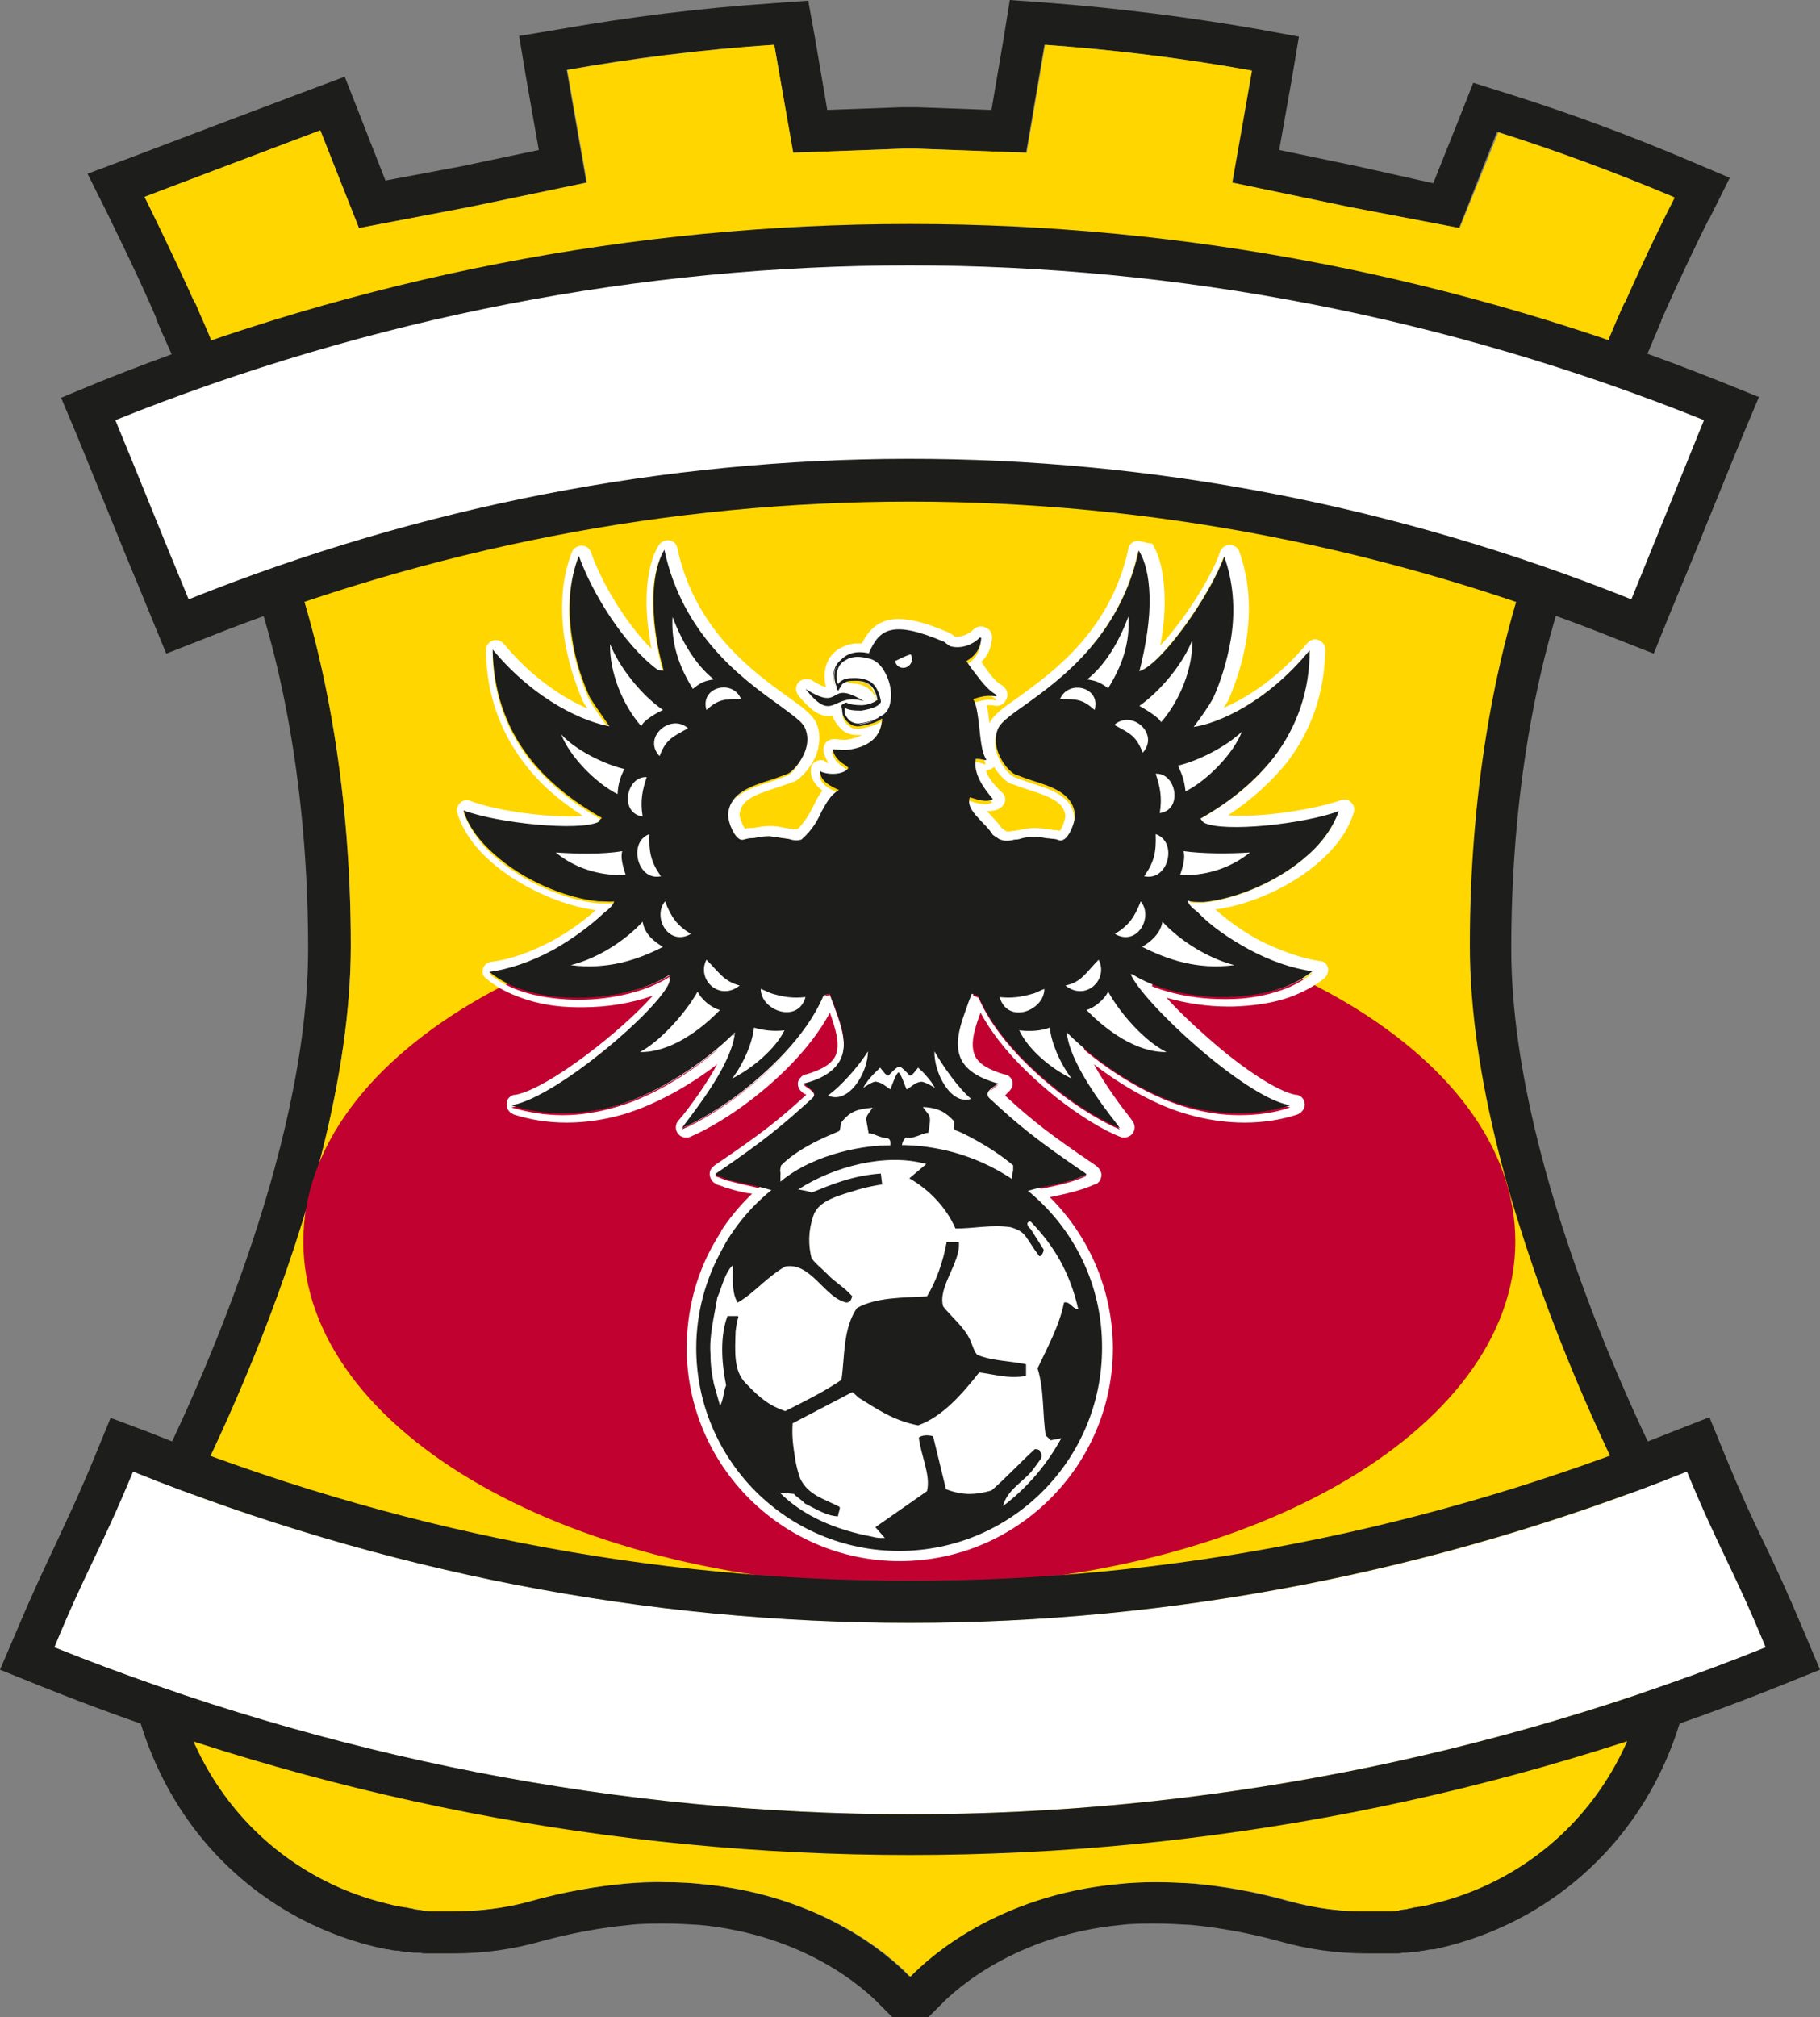 <?xml version="1.0" encoding="UTF-8" standalone="no"?>
<svg
   xml:space="preserve"
   id="Laag_1"
   x="0"
   y="0"
   version="1.1"
   viewBox="1 1.4 268.2 297.2"
   sodipodi:docname="go-ahead-eagles.svg"
   inkscape:version="1.4.2 (f4327f4, 2025-05-13)"
   xmlns:inkscape="http://www.inkscape.org/namespaces/inkscape"
   xmlns:sodipodi="http://sodipodi.sourceforge.net/DTD/sodipodi-0.dtd"
   xmlns="http://www.w3.org/2000/svg"
   xmlns:svg="http://www.w3.org/2000/svg"><rect x="1" y="1.4" width="268.2" height="297.2" fill="#808080" stroke="none"/><defs
     id="defs36" /><sodipodi:namedview
     id="namedview36"
     pagecolor="#ffffff"
     bordercolor="#000000"
     borderopacity="0.25"
     inkscape:showpageshadow="2"
     inkscape:pageopacity="0.0"
     inkscape:pagecheckerboard="0"
     inkscape:deskcolor="#d1d1d1"
     inkscape:zoom="2.7153431"
     inkscape:cx="134.23718"
     inkscape:cy="148.60001"
     inkscape:window-width="1920"
     inkscape:window-height="1009"
     inkscape:window-x="-8"
     inkscape:window-y="-8"
     inkscape:window-maximized="1"
     inkscape:current-layer="Laag_1" /><style
     id="style1">.st0{fill:#1d1d1b}.st3{fill:#fff}.st4,.st5{fill-rule:evenodd;clip-rule:evenodd;fill:#1d1d1b}.st5{fill:#fff}</style><path
     d="m115.1 8 2.7 15.9 16.3-.6h1.8l16.3.6L154.9 8c9.8.7 20 1.9 30.5 3.8l-2.9 16.5 17.3 3.6L216 35l5.6-14.2c8.5 2.7 17.2 5.9 26 9.6-1.4 2.9-4.1 8.3-7.3 15.4 0 0 0 .1-.1.1-.7 1.7-1.5 3.4-2.3 5.3v.1c-.2.5-.5 1.1-.7 1.7 0 0 0 .1-.1.1-.2.5-.4 1.1-.7 1.6 0 .1-.1.1-.1.2-.2.5-.4 1.1-.6 1.6 0 .1-.1.2-.1.3-.2.5-.4 1.1-.6 1.6 0 .1-.1.2-.1.4-.2.5-.4 1-.6 1.6-.1.1-.1.3-.2.4-.2.5-.4 1-.6 1.6-.1.2-.1.3-.2.5l-.6 1.5c-.1.2-.1.4-.2.5l-.6 1.5c-.1.2-.1.4-.2.6-.2.5-.4 1-.5 1.5-.1.2-.2.4-.2.6-.2.5-.4 1-.5 1.5-.1.2-.2.5-.2.7-.2.5-.3 1-.5 1.5-.1.2-.2.5-.2.7-.2.5-.3 1-.5 1.5-.1.3-.2.5-.3.8-.2.5-.3 1-.5 1.5-.1.3-.2.5-.3.8-.2.5-.3 1-.5 1.5-.1.3-.2.5-.3.8-.2.5-.3 1-.5 1.5-.1.4-.2.8-.4 1.2-5.7 15.9-9.1 35.9-9.1 57.6 0 38.9 26.3 86.4 26.3 86.4 5.1 30.1-11.5 50-31.8 54.8l-1.2.3h-.1c-.4.1-.7.1-1.1.2h-.2c-.3.1-.6.1-1 .2-.1 0-.2 0-.3.1-.3 0-.6.1-.9.1-.1 0-.3 0-.4.1-.3 0-.5 0-.8.1h-3.6c-3.8 0-7.5-.5-11.3-1.5-5-1.4-9.7-2.2-14.1-2.6-2-.2-3.9-.2-5.7-.2q-3 0-5.7.3c-17.5 1.7-27.6 10.6-30.4 13.6h.1c-2.9-3-12.9-11.9-30.4-13.6q-2.7-.3-5.7-.3c-1.8 0-3.7.1-5.7.2-4.4.4-9.1 1.2-14.1 2.6-3.7 1-7.5 1.5-11.3 1.5h-3.6c-.3 0-.5 0-.8-.1-.1 0-.3 0-.4-.1-.3 0-.6-.1-.9-.1-.1 0-.2 0-.3-.1-.3 0-.6-.1-1-.2h-.2c-.4-.1-.8-.1-1.1-.2h-.1l-1.2-.3c-20.3-4.8-36.9-24.7-31.8-54.8 0 0 26.3-47.5 26.3-86.4 0-21.7-3.4-41.7-9.1-57.6-.1-.4-.2-.8-.4-1.2-.2-.5-.3-1-.5-1.5-.1-.3-.2-.5-.3-.8-.2-.5-.3-1-.5-1.5-.1-.3-.2-.5-.3-.8-.2-.5-.3-1-.5-1.5-.1-.3-.2-.5-.3-.8-.2-.5-.3-1-.5-1.5-.1-.2-.2-.5-.2-.7-.2-.5-.3-1-.5-1.5-.1-.2-.2-.5-.2-.7-.2-.5-.4-1-.5-1.5-.1-.2-.2-.4-.2-.6-.2-.5-.4-1-.5-1.5-.1-.2-.1-.4-.2-.6l-.6-1.5c-.1-.2-.1-.4-.2-.5l-.6-1.5c-.1-.2-.1-.3-.2-.5-.2-.5-.4-1-.6-1.6-.1-.1-.1-.3-.2-.4-.2-.5-.4-1.1-.6-1.6 0-.1-.1-.2-.1-.4-.2-.5-.4-1.1-.6-1.6 0-.1-.1-.2-.1-.3-.2-.5-.4-1.1-.6-1.6 0-.1-.1-.1-.1-.2-.2-.5-.4-1.1-.7-1.6 0 0 0-.1-.1-.1-.2-.6-.5-1.1-.7-1.7v-.1c-.4-.9-.8-1.9-1.2-2.8s-.7-1.7-1.1-2.5c0 0 0-.1-.1-.1-3.2-7.2-7.3-15.4-7.3-15.4s24.8-9.4 25.9-9.8L53.9 35l16.2-3.1 17.3-3.6-2.9-16.6c9.4-1.7 19.6-3 30.6-3.7m5-6.5-5.5.4c-10.4.7-20.9 2-31.1 3.8l-6 1 1 6 1.9 10.8L69 25.9 57.8 28 54 18.3l-2.2-5.6-5.6 2.1c-1.1.4-24.9 9.4-25.9 9.8L13.9 27l3 6c0 .1 4.1 8.2 7.1 15.2v.2c.4.8.7 1.7 1.1 2.5l1.2 2.7c.2.5.5 1.1.7 1.6v.1c.2.5.4 1.1.7 1.6l.1.1v.1c.2.5.4 1 .6 1.6v.1l.1.2c.2.5.4 1 .6 1.6l.1.2.1.2.6 1.5.1.2.1.2.6 1.5.1.2.1.3.6 1.5.1.2.1.3c.2.5.4 1 .5 1.5l.1.3.1.3c.2.5.4 1 .5 1.5l.1.3.1.4c.2.5.3 1 .5 1.5l.1.3.1.4c.2.5.3 1 .5 1.5l.1.3.1.4c.2.5.3 1 .5 1.5l.1.3.2.5c.2.5.3 1 .5 1.5l.1.3.2.5c.2.5.3 1 .5 1.5l.1.2.2.6c.1.5.3 1 .4 1.5l.1.4c.1.3.2.6.2.8v.2l.1.2c5.7 15.9 8.7 35.2 8.7 55.6 0 30.1-16.8 66.3-23.1 78.9l-1.8-.7-1.2 7.2c-2.7 15.6-.1 29.8 7.2 41.2 6.7 10.4 17.1 17.7 29.1 20.5h.1c.4.1.8.2 1.3.3h.2c.5.1.9.2 1.3.2h.2c.4.1.7.1 1.1.2h.4c.3 0 .6.1.9.1h.5c.2 0 .5 0 .7.1h4.6q6.6 0 12.9-1.8c4.4-1.2 8.8-2 13-2.4 1.7-.2 3.5-.2 5.2-.2s3.4.1 5.1.2c15.6 1.5 24.3 9.4 26.6 11.8l1.8 1.8h5.3l1.8-1.8c2.3-2.4 11.1-10.3 26.6-11.8 1.7-.2 3.4-.2 5.1-.2s3.4.1 5.2.2c4.2.4 8.6 1.2 13 2.4q6.3 1.8 12.9 1.8h4.5c.2 0 .5 0 .7-.1h.6c.3 0 .6-.1.9-.1h.4c.4-.1.7-.1 1.1-.2h.2c.5-.1.9-.2 1.3-.2h.2c.5-.1.9-.2 1.3-.3 12.1-2.9 22.4-10.2 29.1-20.5 7.4-11.4 9.9-25.7 7.2-41.2l-1.1-6.5-1.7.4c-6.2-12.2-23.4-48.9-23.4-79.3 0-20.4 3-39.6 8.7-55.6l.1-.2v-.2c.1-.3.2-.5.2-.8l.1-.4c.1-.5.3-1 .4-1.5l.2-.6.1-.2c.2-.5.3-1 .5-1.5l.1-.4.1-.4.1-.2c.1-.4.3-.8.4-1.2l.2-.5.1-.3c.2-.5.3-1 .5-1.5l.1-.2.2-.5v-.1c.2-.5.3-.9.5-1.4l.1-.4.1-.3c.2-.5.3-1 .5-1.4l.1-.3.1-.3c.2-.5.3-1 .5-1.5l.1-.3.1-.3c.2-.5.4-1 .5-1.5l.1-.3.1-.2.6-1.5.1-.2.1-.3.6-1.5.2-.4c.2-.5.4-1.1.6-1.6l.1-.3c.2-.5.4-1.1.6-1.6v-.1l.1-.2c.2-.5.4-1.1.6-1.6v-.2c.2-.5.4-1.1.7-1.6v-.1c.2-.6.5-1.1.7-1.6.7-1.7 1.5-3.5 2.2-5.2v-.1c3-6.8 5.5-11.9 7-14.9l.2-.3 2.9-5.8-5.9-2.5c-8.7-3.7-17.6-7-26.5-9.8l-5.4-1.7-2.1 5.3-3.8 9.5-11.2-2.5-11.5-2.4 1.9-10.7 1-6-6-1.1c-10.3-1.8-20.7-3.1-31.1-3.9l-5.5-.4-.9 5.6-1.8 10.6-11-.4h-2.2l-11 .4L121.1 7z"
     class="st0"
     id="path1" /><path
     d="M226.9 82c.2-.5.3-1 .5-1.5.1-.3.2-.5.3-.8.2-.5.3-1 .5-1.5.1-.3.2-.5.3-.8.2-.5.3-1 .5-1.5.1-.3.2-.5.3-.8.2-.5.3-1 .5-1.5.1-.2.2-.5.2-.7.2-.5.3-1 .5-1.5.1-.2.2-.5.2-.7.2-.5.4-1 .5-1.5.1-.2.2-.4.2-.6.2-.5.4-1 .5-1.5.1-.2.1-.4.2-.6l.6-1.5c.1-.2.1-.4.2-.5l.6-1.5c.1-.2.1-.3.2-.5.2-.5.4-1 .6-1.6.1-.1.1-.3.2-.4.2-.5.4-1.1.6-1.6 0-.1.1-.2.1-.4.2-.5.4-1.1.6-1.6 0-.1.1-.2.1-.3.2-.5.4-1.1.6-1.6 0-.1.1-.1.1-.2.2-.5.4-1.1.7-1.6 0 0 0-.1.1-.1.2-.6.5-1.1.7-1.7v-.1c.8-1.9 1.5-3.6 2.3-5.3 0 0 0-.1.1-.1 3.2-7.2 5.8-12.5 7.3-15.4-8.8-3.7-17.4-6.9-26-9.6L216.1 35l-16.2-3.1-17.3-3.6 2.9-16.5C175 9.9 164.8 8.7 155 8l-2.7 15.9-16.3-.6h-1.8l-16.3.6L115.1 8c-10.9.7-21.2 2.1-30.5 3.7l2.9 16.6-17.3 3.6L53.9 35l-5.7-14.4c-1.1.4-25.9 9.8-25.9 9.8s4.1 8.3 7.3 15.4c0 0 0 .1.1.1.4.8.7 1.7 1.1 2.5.4.9.8 1.8 1.2 2.8v.1c.2.5.5 1.1.7 1.7 0 0 0 .1.1.1.2.5.4 1.1.7 1.6 0 .1.1.1.1.2.2.5.4 1.1.6 1.6 0 .1.1.2.1.3.2.5.4 1.1.6 1.6 0 .1.1.2.1.4.2.5.4 1 .6 1.6.1.1.1.3.2.4.2.5.4 1 .6 1.6.1.2.1.3.2.5l.6 1.5c.1.2.1.4.2.5l.6 1.5c.1.2.1.4.2.6.2.5.4 1 .5 1.5.1.2.2.4.2.6.2.5.4 1 .5 1.5.1.2.2.5.2.7.2.5.3 1 .5 1.5.1.2.2.5.2.7.2.5.3 1 .5 1.5.1.3.2.5.3.8.2.5.3 1 .5 1.5.1.3.2.5.3.8.2.5.3 1 .5 1.5.1.3.2.5.3.8.2.5.3 1 .5 1.5.1.4.2.8.4 1.2 5.7 15.9 9.1 35.9 9.1 57.6 0 38.9-26.3 86.4-26.3 86.4-5.1 30.1 11.5 50 31.8 54.8l1.2.3h.1c.4.1.7.1 1.1.2h.2c.3.1.6.1 1 .2.1 0 .2 0 .3.1.3 0 .6.1.9.1.1 0 .3 0 .4.1.3 0 .5 0 .8.1h3.2c3.9 0 7.9-.4 11.8-1.5 5-1.4 9.7-2.2 14.1-2.6 2-.2 3.9-.3 5.7-.2q3 0 5.7.3c17.5 1.7 27.6 10.6 30.4 13.6h.1c2.9-3 12.9-11.9 30.4-13.6q2.7-.3 5.7-.3c1.8 0 3.8.1 5.7.2 4.4.4 9.1 1.2 14.1 2.6 3.9 1.1 7.9 1.6 11.8 1.5h3.2c.3 0 .5 0 .8-.1.1 0 .3 0 .4-.1.3 0 .6-.1.9-.1.1 0 .2 0 .3-.1.3 0 .6-.1 1-.2h.2c.4-.1.8-.1 1.1-.2h.1l1.2-.3c20.3-4.8 36.9-24.7 31.8-54.8 0 0-26.3-47.5-26.3-86.4 0-21.7 3.4-41.7 9.1-57.6 0-.2.1-.7.2-1.1"
     style="fill:#ffd600"
     id="path2" /><path
     d="M224.3 184.3c0 28-40 50.8-89.3 50.8s-89.3-22.7-89.3-50.8c0-28 40-50.8 89.3-50.8s89.3 22.8 89.3 50.8"
     style="fill-rule:evenodd;clip-rule:evenodd;fill:#c10230"
     id="path3" /><path
     d="M135.1 40.5c39.6 0 79.2 7.6 117.1 22.8-4.3 10.4-6.4 15.8-10.8 26.4C206.9 75.9 171 69 135.1 69S63.3 75.9 28.8 89.7c-4.4-10.6-6.5-16-10.8-26.4 37.9-15.2 77.5-22.8 117.1-22.8"
     class="st0"
     id="path4" /><path
     d="M135.1 34.4c-40.8 0-80.9 7.8-119.3 23.2L10 60l2.4 5.7c2.1 5.1 3.7 9.1 5.3 13 1.6 4 3.3 8 5.5 13.4l2.3 5.6 5.6-2.2c33.6-13.4 68.6-20.2 104-20.2 35.5 0 70.5 6.8 104 20.2l5.6 2.2L247 92c2.2-5.3 3.9-9.4 5.5-13.4 1.6-3.9 3.2-7.9 5.3-13l2.4-5.7-5.7-2.3C216 42.2 175.9 34.4 135.1 34.4"
     class="st0"
     id="path5" /><path
     d="M20.6 218.2c74.1 29.7 154.9 29.7 229 0 4.7 11.4 7 14.7 11.6 25.9-81.5 32.8-170.7 32.8-252.2 0 4.6-11.2 6.9-14.5 11.6-25.9"
     class="st3"
     id="path6" /><path
     d="M249.6 218.2c4.7 11.4 7 14.7 11.6 25.9-40.8 16.4-83.4 24.6-126.1 24.6S49.7 260.4 9 244.1c4.6-11.2 6.9-14.5 11.6-25.9 37.1 14.9 75.8 22.3 114.5 22.3s77.4-7.5 114.5-22.3m-232.3-7.9-2.3 5.6c-2.3 5.6-4 9.1-5.7 12.8-1.7 3.6-3.5 7.4-5.9 13.1L1 247.4l5.7 2.3c41.3 16.6 84.5 25 128.4 25s87.1-8.4 128.4-25l5.7-2.3-2.4-5.7c-2.4-5.7-4.1-9.4-5.9-13.1s-3.4-7.2-5.7-12.8l-2.3-5.6-5.6 2.2c-36.2 14.5-73.9 21.9-112.2 21.9S59 226.9 22.9 212.4z"
     class="st0"
     id="path7" /><path
     d="M 241.4,89.7 C 206.817,75.847 170.747,68.947 134.683,69 98.897,69.054 63.117,75.953 28.8,89.7 24.4,79.1 22.3,73.7 18,63.3 c 75.7,-30.4 158.4,-30.4 234.1,0 -4.2,10.4 -6.4,15.8 -10.7,26.4"
     class="st3"
     id="path8"
     sodipodi:nodetypes="cscccc" /><path
     d="M133.5 168.6c-10.4 0-20.2 5.2-26 13.8 0 0 0 .1-.1.1 0 .1-.1.1-.1.2v.1c-.4.6-.8 1.3-1.2 2-2.6 4.6-3.9 9.9-3.9 15.2 0 17.3 14.1 31.4 31.4 31.4S165 217.3 165 200c-.1-17.3-14.1-31.4-31.5-31.4"
     class="st3"
     id="path23" /><path
     d="M168 146.9c-.3 0-1-.1-1.4-1-.3-.7-.1-1.5.6-1.9.2-.2.5-.2.8-.2.4 0 .8.2 1.1.5.4.5.5 1.1.3 1.7-.3.5-.8.9-1.4.9"
     class="st4"
     id="path24" /><path
     d="M167.9 145.3c0 .1.1.1.1.1zm0-3c-.6 0-1.1.2-1.6.5-1.3.8-1.7 2.4-1.1 3.8.8 1.7 2.3 1.9 2.8 1.9 1.2 0 2.2-.7 2.7-1.7.5-1.1.3-2.4-.5-3.3-.6-.9-1.4-1.2-2.3-1.2"
     class="st3"
     id="path25" /><path
     d="M158.5 155.5c-1 0-1.5-.9-1.7-1.4-.2-.7.1-1.4.7-1.7.2-.1.5-.2.7-.2.4 0 .9.2 1.2.5s.9 1 .5 1.9c-.3.6-.8.9-1.4.9"
     class="st4"
     id="path26" /><path
     d="M158.3 153.7c.2.3.3.3.2.3 0 0-.2-.2-.2-.3m0-3c-.5 0-1 .1-1.4.3-1.3.7-1.9 2.1-1.5 3.5.3 1.2 1.5 2.5 3.1 2.5 1.2 0 2.2-.7 2.7-1.7.5-1.2.3-2.4-.7-3.5-.5-.8-1.4-1.1-2.2-1.1"
     class="st3"
     id="path27" /><path
     d="M178 134.3h.4c5-.5 11.2-3.2 15.3-6.9 2.3-2 3.8-4.3 4.6-6.5-5.1 1.9-17 3.2-19.9 1.7 0 0-.4-.4-.5-.6 4.6-2.6 8.1-5.6 10.8-9 3.5-4.6 5.3-9.9 5.3-15.8-6.4 7.8-13.6 10.8-17.1 11.3 1.2-1.6 2.2-3 2.9-4.3 1-2.2 2-5.2 2.6-8.7.7-4.4.3-8.5-1-12.1-2 5.6-9.1 15.8-12.5 16.9 1-3.9 1.6-7.8 1.5-11.1-.1-2.9-.6-5.1-1.6-6.7-2.7 12.6-11.5 19-16.8 22.8-2 1.4-3.5 2.5-3.9 3.4q-.75 1.65 0 3.6c.6 1.6 1.8 2.9 2.5 3.2.8.3 1.6.6 2.5.9 2.9.9 6 1.9 6.3 5 .1.8-.6 2.9-1.5 3.6-.3.2-.6.3-.8.2-.3-.1-.6-.2-.8-.2-.3 0-.7-.1-1.1-.1-.5-.1-1.1-.2-1.9-.2s-1.4.1-2 .3c-.3.1-.6.1-.8.1-.7.2-1.5.3-2.3-.1l-.9-.6c-.5-.8-1.1-1.4-1.7-2-1.1-1.2-2.1-2.2-1.7-3.5h.1c1.3.4 2.4.7 3.2.3l.1-.1-.1-.1c-2-2.4-2.7-4.1-2.4-5.8.5 0 1 .1 1.4.2h.1v-.2c-.6-.8-.8-2.8-1-4.7-.2-1.7-.4-3.4-.9-4.1 1.3-.4 2.1-.6 3.4-.4l.1-.2c-1.4-.7-2.4-2.2-3.5-3.6-.4-.5-.7-1-1-1.4 1.4-.8 2.1-1.9 2.2-3.4l-.2-.1c-.9 1-2.7 1.8-4.4 1.3-.3-.2-.6-.4-.8-.6-7.7-3.3-9.6-1.9-11.1 1.5l-.2.4c-.7-.1-1.2-.3-1.7-.2-4.8.7-2.7 5.4-2.7 5.4 1.4-2.8 5.9-1.1 5.8 1.4l-.1.1c-.5.3-1.3.6-2.2.7s-1.7 0-2.1-.3c-.1 0-.1-.1-.1-.1l-.6.3c0 .1 0 .3.1.6 0 .3 0 .5.1.7v.1c.2.5.6 1 1 1.3s.9.4 1.5.4c1.1-.2 1.8-.4 2.3-.6s.8-.4.9-.5c.1 0 .1 0 .1-.1-.1 3.5-3.1 4.5-5.4 4.7-.8 0-1.4-.1-1.8-.1h-.1v.1c.4 1.3 1.2 1.8 1.8 2.2.2.1.4.3.5.4v.1c-.6.8-2.5 1.1-4 .5l-.1-.1v.1c-.1 1.4 1.7 2.2 2.5 2.6.1 0 .2.1.3.1h-.1c-1.3.8-1.8 1.9-2.5 3.1-.6 1.3-1.3 2.7-3 4.2-.7.2-1.3.1-1.9-.1-.3 0-.5-.1-.8-.1-.6-.1-1.2-.2-2-.3-.8 0-1.4.1-1.9.2-.4.1-.8.1-1.1.1-.3.1-.5.1-.8.2s-.6 0-.8-.2c-.9-.7-1.6-2.8-1.5-3.6.3-3.1 3.4-4.1 6.3-5 .9-.3 1.7-.6 2.5-.9.7-.3 1.9-1.7 2.5-3.2q.75-1.95 0-3.6c-.4-.9-1.9-1.9-3.9-3.4-5.3-3.8-14.1-10.2-16.8-22.8-.9 1.5-1.5 3.8-1.6 6.7-.1 3.3.4 7.3 1.5 11.1-.8 0-1-.2-1-.2-4.8-3.6-9.5-11.1-11.5-16.7-1.4 3.6-1.7 7.7-1 12.1.5 3.5 1.6 6.5 2.6 8.7.8 1.3 1.8 2.7 2.9 4.3-3.5-.6-10.8-3.6-17.1-11.3.1 5.9 1.8 11.2 5.3 15.8q3.9 5.1 10.8 9c-.2.2-.6.5-.5.6-2.9 1.4-14.8.2-19.9-1.7.7 2.3 2.3 4.5 4.6 6.5 4.1 3.7 10.3 6.4 15.3 6.9h.4c.6 0 1.3.1 1.9 0-.1.5-.7 1.1-1.5 1.7-2 1.9-4.6 3.8-7.4 5.4-3.3 1.8-6.6 2.9-9.5 3.3 1.3 1 2.8 1.9 4.6 2.5 2.3.8 5 1.3 7.9 1.3 5.4.1 10.8-1.2 14.1-3.4-.2.4.2.1-.1 1.2-1.6 4-16.4 16.7-23 18h-.2l.1.1c4.7 1.5 10 1.5 15.3 0 5.8-1.7 12.7-6 17.5-10.8-.4 4.4-5.2 10.6-7.3 13.4-.2.3-.4.5-.5.7 2.4-1 5.8-3 9-5.5 3.3-2.6 9.2-7.8 11.8-13.9 0-.2 1-.4 1-.4.2.6.4 1.3.7 1.9 1 2.7 2 5.6.8 7.9-.8 1.5-2.5 2.7-5.2 3.4h-.2l.1.1c.1.1.3.2.4.3.5.4 1.1.8 1.1 1.2q0 .3-.3.6c-4.4 4-7 6.2-14.2 11.1l-.1.1.1.1c.2.1.4.1.5.2.4.1.7.3 1 .4.9.3 1.9.5 2.9.7 1.5.3 3 .7 4.6 1.2h.1v-.1c5.2 1.1 11.8 2.1 17.2 1.7 3.3-.3 11.8-.7 19-1.8v.2h.1c.7-.2 1.5-.4 2.2-.6 2.8-.5 5.2-1.1 6.9-1.9l.1-.1-.1-.1c-7.2-4.9-9.9-7.1-14.2-11.1q-.3-.3-.3-.6c0-.4.6-.9 1.1-1.2.1-.1.3-.2.4-.3l.1-.1h-.2c-2.7-.8-4.4-1.9-5.2-3.4-1.2-2.3-.2-5.2.8-7.9.2-.7.5-1.3.7-1.9l1 .4c2.6 6.1 8.5 11.3 11.8 13.9 3.2 2.5 6.6 4.5 9 5.5-.1-.2-.3-.4-.5-.7-2.1-2.7-6.9-9-7.3-13.4 4.8 4.8 11.7 9.2 17.5 10.8 5.3 1.5 10.6 1.5 15.3 0l.1-.1h-.2c-6.7-1.3-21.6-15.2-23.3-19.3.1 0 .1.1.2.1v-.1c3.4 2.2 8.7 3.5 14.1 3.4 2.9-.1 5.6-.5 7.9-1.3 1.8-.6 3.3-1.5 4.6-2.5-2.9-.4-6.2-1.5-9.5-3.3-2.9-1.6-5.5-3.4-7.4-5.4-.8-.6-1.4-1.2-1.5-1.7.4.3 1 .3 1.7.3"
     class="st5"
     id="path28" /><path
     d="M168.7 82.6c.9 1.5 1.5 3.8 1.6 6.7.1 3.3-.4 7.3-1.5 11.1 3.4-1.2 10.5-11.4 12.5-16.9 1.4 3.6 1.7 7.7 1 12.1-.5 3.5-1.6 6.5-2.6 8.7-.8 1.3-1.8 2.7-2.9 4.3 3.5-.6 10.8-3.6 17.1-11.3-.1 5.9-1.8 11.2-5.3 15.8q-3.9 5.1-10.8 9c.2.2.6.5.5.6.9.4 2.6.6 4.6.6 4.8 0 11.7-1 15.3-2.3-.7 2.3-2.3 4.5-4.6 6.5-4.1 3.7-10.3 6.4-15.3 6.9H176c.1.5.7 1.1 1.5 1.7 2 1.9 4.6 3.8 7.4 5.4 3.3 1.8 6.6 2.9 9.5 3.3-1.3 1-2.8 1.9-4.6 2.5-2.3.8-5 1.3-7.9 1.3h-.6c-5.2 0-10.3-1.3-13.5-3.4v.1s-.1-.1-.2-.1c1.6 4 16.6 17.9 23.3 19.3h.2l-.1.1c-2.3.8-4.8 1.1-7.4 1.1s-5.2-.4-7.9-1.2c-5.8-1.7-12.7-6-17.5-10.8.4 4.4 5.2 10.6 7.3 13.4.2.3.4.5.5.7-2.4-1-5.8-3-9-5.5-3.3-2.6-9.2-7.8-11.8-13.9l-1-.4c-.2.6-.4 1.3-.7 1.9-1 2.7-2 5.6-.8 7.9.8 1.5 2.5 2.7 5.2 3.4h.2l-.1.1c-.1.1-.3.2-.4.3-.5.4-1.1.8-1.1 1.2q0 .3.3.6c4.4 4 7 6.2 14.2 11.1l.1.1-.1.1c-1.7.8-4.2 1.4-6.9 1.9-.7.2-1.4.4-2.2.6h-.1v-.2c-7.2 1.1-15.6 1.5-19 1.8-.9.1-1.9.1-2.9.1-4.8 0-10-.8-14.3-1.8v.1h-.1c-1.6-.5-3.2-.9-4.6-1.2-1-.2-2-.5-2.9-.7-.3-.1-.7-.3-1-.4-.2-.1-.4-.1-.5-.2l-.1-.1.1-.1c7.2-4.9 9.9-7.1 14.2-11.1q.3-.3.3-.6c0-.4-.6-.9-1.1-1.2-.1-.1-.3-.2-.4-.3l-.1-.1h.2c2.7-.8 4.4-1.9 5.2-3.4 1.2-2.3.2-5.2-.8-7.9-.2-.7-.5-1.3-.7-1.9 0 0-1 .2-1 .4-2.6 6.1-8.5 11.3-11.8 13.9-3.2 2.5-6.6 4.5-9 5.5.1-.2.3-.4.5-.7 2.1-2.7 6.9-9 7.3-13.4-4.8 4.8-11.7 9.2-17.5 10.8-2.7.8-5.3 1.2-7.9 1.2s-5-.4-7.4-1.1l-.1-.1h.2c6.7-1.3 21.4-14 23-18 .3-1-.1-.8.1-1.2-3.2 2.1-8.3 3.4-13.5 3.4h-.6c-2.9-.1-5.6-.5-7.9-1.3-1.8-.6-3.3-1.5-4.6-2.5 2.9-.4 6.2-1.5 9.5-3.3 2.9-1.6 5.5-3.4 7.4-5.4.8-.6 1.4-1.2 1.5-1.7h-2.3c-5-.5-11.2-3.2-15.3-6.9-2.3-2-3.8-4.3-4.6-6.5 3.6 1.3 10.5 2.3 15.3 2.3 2.1 0 3.8-.2 4.6-.6 0 0 .4-.4.5-.6-4.6-2.6-8.1-5.6-10.8-9-3.5-4.6-5.3-9.9-5.3-15.8 6.4 7.8 13.6 10.8 17.1 11.3-1.2-1.6-2.2-3-2.9-4.3-1-2.2-2-5.2-2.6-8.7-.7-4.4-.3-8.5 1-12.1 2 5.6 6.7 13.1 11.5 16.7 0 0 .3.2 1 .2-1-3.9-1.6-7.8-1.5-11.1.1-2.9.6-5.1 1.6-6.7 2.7 12.6 11.5 19 16.8 22.8 2 1.4 3.5 2.5 3.9 3.4q.75 1.65 0 3.6c-.6 1.6-1.8 2.9-2.5 3.2-.8.3-1.6.6-2.5.9-2.9.9-6 1.9-6.3 5-.1.8.6 2.9 1.5 3.6q.3.3.6.3h.2c.3-.1.6-.2.8-.2.3 0 .7-.1 1.1-.1.5-.1 1.1-.2 1.9-.2s1.4.1 2 .3c.3.1.6.1.8.1.4.1.7.2 1.1.2.3 0 .5 0 .8-.1 1.7-1.5 2.4-2.9 3-4.2.6-1.2 1.2-2.3 2.5-3.1h.1c-.1 0-.2-.1-.3-.1-.9-.4-2.6-1.2-2.5-2.6v-.1l.1.1c.5.2 1.1.3 1.7.3 1 0 1.9-.3 2.3-.8.1-.1.1-.1 0-.1 0-.1-.2-.2-.5-.4-.6-.4-1.4-.9-1.8-2.2v-.1h.1c.3.1 1 .1 1.8.1 2.2-.2 5.2-1.2 5.4-4.7 0 0-.1 0-.1.1-.1.1-.4.3-.9.5s-1.2.4-2.3.6h-.2c-.5 0-.9-.1-1.2-.4-.5-.3-.8-.8-1-1.3v-.1c0-.1 0-.4-.1-.7 0-.2 0-.5-.1-.6l.6-.3.1.1c.3.2.9.3 1.5.3h.6c.9-.1 1.7-.3 2.2-.7l.1-.1c.1-1.6-1.7-2.9-3.4-2.9-1 0-1.9.4-2.4 1.5 0 0-2-4.7 2.7-5.4h.4c.4 0 .8.1 1.3.2l.2-.4c.9-2 2-3.3 4.3-3.3 1.6 0 3.7.6 6.8 1.9.3.2.6.4.8.6.4.1.7.2 1.1.2 1.3 0 2.6-.7 3.4-1.5l.2.1c-.1 1.5-.8 2.6-2.2 3.4.3.4.7.9 1 1.4 1 1.4 2.1 2.9 3.5 3.6l-.1.2c-.3-.1-.6-.1-.9-.1-.8 0-1.5.2-2.5.5.5.7.7 2.4.9 4.1.2 1.9.5 3.8 1 4.7v.2h-.1c-.4-.1-.8-.3-1.2-.3h-.2c-.3 1.7.4 3.4 2.4 5.8l.1.1-.1.1c-.3.1-.6.2-.9.2-.7 0-1.4-.2-2.3-.5h-.1c-.4 1.4.6 2.4 1.7 3.5.6.6 1.2 1.3 1.7 2l.9.6q.6.3 1.2.3c.4 0 .7-.1 1.1-.2.3 0 .5-.1.8-.1.6-.1 1.2-.2 2-.3.8 0 1.4.1 1.9.2.4.1.8.1 1.1.1.3.1.5.1.8.2h.2q.3 0 .6-.3c.9-.7 1.6-2.8 1.5-3.6-.3-3.1-3.4-4.1-6.3-5-.9-.3-1.7-.6-2.5-.9s-1.9-1.7-2.5-3.2q-.75-1.95 0-3.6c.4-.9 1.9-1.9 3.9-3.4 5.3-4.2 14.1-10.5 16.8-23.1m0-1.5h-.2c-.6.1-1.1.5-1.2 1.1-2.6 12.1-11.1 18.2-16.2 21.9-2.3 1.6-3.8 2.7-4.3 3.9-.1-1-.2-1.9-.4-2.7h.6c.2 0 .5 0 .7.1h.2c.6 0 1.2-.4 1.4-1l.1-.2c.2-.7-.1-1.4-.7-1.8-1.1-.6-2-1.9-2.9-3.2l-.1-.2s0-.1-.1-.1c1-.9 1.5-2.1 1.6-3.6 0-.6-.3-1.2-.9-1.4l-.2-.1c-.2-.1-.4-.1-.6-.1-.4 0-.8.2-1.1.5-.5.5-1.4 1-2.3 1h-.4c-.2-.2-.4-.3-.7-.5-.1-.1-.2-.1-.2-.1-3.2-1.4-5.5-2-7.4-2-3 0-4.4 1.7-5.4 3.6h-1.1c-2.3.4-3.3 1.5-3.8 2.4-1.2 2.2-.2 4.8 0 5.1.1.3.4.6.7.7-.2.3-.3.7-.2 1.1v.5c0 .3 0 .6.1.8v.2c0 .1 0 .1.1.2.4.8.9 1.4 1.5 1.9q.9.6 2.1.6h.6c-.7.4-1.6.6-2.4.7-.7 0-1.3-.1-1.5-.1h-.3c-.4 0-.8.2-1.1.5-.3.4-.4.9-.3 1.4v.1c.2.6.4 1.1.7 1.5-.2 0-.4-.1-.5-.2l-.1-.1c-.2-.1-.4-.1-.6-.1-.3 0-.5.1-.7.2-.4.2-.7.7-.7 1.1v.1c-.1 1.4.8 2.4 1.7 3.1-.6.7-.9 1.4-1.3 2.2-.6 1.1-1.1 2.2-2.4 3.5h-.1c-.2 0-.4 0-.7-.1h-.2c-.2 0-.5-.1-.7-.1-.5-.1-1.3-.3-2.2-.3h-.1c-.8 0-1.4.1-2 .2-.4.1-.7.1-.9.1h-.3c-.2 0-.4.1-.5.1-.4-.5-.9-1.8-.8-2.2.2-2 2.2-2.8 5.3-3.8.9-.3 1.8-.6 2.6-.9h.1c1.2-.6 2.6-2.3 3.3-4 .6-1.7.6-3.3 0-4.7-.6-1.2-2-2.3-4.3-3.9-5.1-3.7-13.6-9.8-16.2-21.9-.1-.6-.6-1-1.2-1.1h-.2c-.5 0-1 .3-1.3.7-1.1 1.8-1.7 4.3-1.8 7.4-.1 2.4.2 5.1.7 7.9-3.9-3.9-7.4-9.9-8.9-14.2-.2-.6-.7-1-1.4-1-.6 0-1.2.4-1.4.9-1.5 3.8-1.8 8.2-1.1 12.9.5 3.1 1.4 6.1 2.7 9.1 0 .1.1.1.1.2l.6.9c-3.5-1.5-8.2-4.5-12.4-9.6-.3-.3-.7-.5-1.1-.5-.2 0-.3 0-.5.1-.6.2-1 .8-1 1.4.1 6.3 2 11.9 5.7 16.7 2.2 2.9 5 5.4 8.6 7.7-.5 0-1.1.1-1.8.1-4.8 0-11.4-1-14.8-2.3-.2-.1-.3-.1-.5-.1-.4 0-.7.1-1 .4-.4.4-.6 1-.4 1.5.8 2.6 2.5 5 5 7.2 4.1 3.6 10.2 6.4 15.4 7.1-1.8 1.6-4 3.2-6.4 4.5-3.2 1.7-6.3 2.8-9 3.1-.6.1-1.1.5-1.2 1-.2.6 0 1.2.5 1.5 1.4 1.2 3.1 2.1 5.1 2.8 2.4.9 5.3 1.4 8.4 1.4h.7c3.6 0 7.2-.6 10.3-1.7-4.4 5-15.2 13.6-20.2 14.6h-.2c-.5.1-1 .5-1.1 1s0 1.1.4 1.5l.1.1c.2.1.3.2.5.3q3.75 1.2 7.8 1.2c2.7 0 5.5-.4 8.3-1.2 4.4-1.3 9.5-4 13.9-7.4-1.7 3.1-4 6.2-5.2 7.7l-.2.2c-.1.2-.3.3-.4.5-.4.5-.4 1.3 0 1.8q.45.6 1.2.6c.2 0 .4 0 .6-.1 2.6-1.1 6.1-3.2 9.3-5.7 3.1-2.4 8.3-7 11.3-12.6.8 2.3 1.6 4.7.8 6.4-.6 1.2-2 2-4.3 2.7h-.1c-.5.1-.9.6-1.1 1.1-.1.5.1 1.1.5 1.4l.1.1c.1.1.2.2.3.2l.1.1h.1s.1 0 .1.1c-4 3.7-6.7 5.8-13.5 10.4l-.1.1c-.4.3-.7.8-.6 1.4.1.5.4 1 .9 1.2l.1.1c.2.1.4.1.6.2.4.1.7.3 1.1.4h.1c.9.3 1.8.5 2.8.7h.2q2.25.45 4.5 1.2h.1c.1 0 .3.1.4.1s.3 0 .4-.1c5.3 1.1 10 1.7 13.9 1.7 1.1 0 2.1 0 3-.1.8-.1 1.9-.1 3.1-.2 3.9-.3 9.7-.7 15-1.4.2.1.4.2.7.2.1 0 .3 0 .4-.1h.1q.9-.3 2.1-.6c3.1-.6 5.5-1.2 7.2-2h.1q.75-.3.9-1.2c.1-.5-.2-1-.6-1.4l-.1-.1c-6.8-4.6-9.5-6.7-13.5-10.4 0 0 .1 0 .1-.1l.1-.1.3-.3.1-.1c.4-.4.6-.9.5-1.4s-.5-1-1.1-1.1h-.1c-2.3-.7-3.7-1.5-4.3-2.7-.8-1.7-.1-4 .8-6.4 3 5.6 8.3 10.2 11.3 12.6 3.2 2.5 6.7 4.7 9.3 5.7.2.1.4.1.6.1.4 0 .9-.2 1.2-.6.4-.5.4-1.3 0-1.8-.1-.2-.3-.4-.5-.7-1.2-1.5-3.5-4.6-5.2-7.7 4.4 3.4 9.5 6.2 13.9 7.4 2.8.8 5.6 1.2 8.3 1.2s5.4-.4 7.8-1.2c.2-.1.4-.2.5-.3l.1-.1c.4-.4.6-.9.4-1.5-.1-.5-.6-.9-1.1-1h-.2c-2.6-.5-7.6-3.7-12.8-8.3-2.5-2.2-4.6-4.2-6.2-6 2.8.8 5.9 1.3 9.1 1.3h.7c3-.1 5.9-.5 8.4-1.4 1.9-.7 3.6-1.6 5.1-2.8.4-.4.6-1 .5-1.5-.2-.6-.6-1-1.2-1-2.7-.4-5.8-1.5-9-3.1-2.4-1.3-4.6-2.9-6.4-4.5 5.3-.7 11.4-3.5 15.4-7.1 2.5-2.2 4.2-4.6 5-7.2.2-.5 0-1.1-.4-1.5-.3-.3-.6-.4-1-.4-.2 0-.3 0-.5.1-3.4 1.2-10 2.3-14.8 2.3-.7 0-1.3 0-1.8-.1 3.5-2.3 6.3-4.9 8.6-7.7 3.7-4.8 5.6-10.4 5.7-16.7 0-.6-.4-1.2-1-1.4-.2-.1-.3-.1-.5-.1-.4 0-.8.2-1.1.5-4.2 5.1-8.9 8.1-12.4 9.6l.6-.9c0-.1.1-.1.1-.2 1.3-3 2.2-6 2.7-9.1.7-4.7.3-9-1.1-12.9-.2-.6-.8-.9-1.4-.9s-1.2.4-1.4 1c-1.4 4.1-5.6 10.4-8.8 13.8.5-2.7.7-5.3.6-7.6-.1-3.1-.7-5.6-1.8-7.4-1.1-.1-1.6-.4-2.1-.4m-22.4 33.8c.3 0 .5-.1.8-.2.1-.1.3-.2.4-.3.7 1.1 1.6 2.1 2.5 2.5h.1c.8.3 1.7.6 2.6.9 3.1 1 5.1 1.8 5.3 3.8 0 .4-.4 1.7-.8 2.2-.2 0-.4-.1-.5-.1h-.3c-.2 0-.5-.1-.9-.1-.6-.1-1.2-.2-2-.2h-.1c-.9 0-1.7.2-2.2.3-.2 0-.5.1-.7.1h-.2c-.3.1-.6.1-.7.1-.2 0-.3 0-.4-.1-.2-.1-.4-.3-.6-.4-.5-.8-1.2-1.4-1.7-2l-.5-.5h.2c.6 0 1.1-.1 1.6-.3l.1-.1c.4-.2.7-.6.8-1s0-.9-.3-1.2l-.1-.1c-1.6-1.5-2.2-2.5-2.4-3.3"
     class="st3"
     id="path29" /><path
     d="M108.9 155.5c-.6 0-1.1-.3-1.4-.9-.4-.9.2-1.6.5-1.9.3-.4.7-.5 1.2-.5.2 0 .5.1.7.2.6.3.9 1.1.7 1.7-.1.5-.7 1.4-1.7 1.4"
     class="st4"
     id="path30" /><path
     d="M109.2 153.7c0 .2-.2.3-.2.3-.1 0 0-.1.2-.3m0-3h-.2c-.5 0-1 .2-1.5.5-.2.1-.4.3-.6.5l-.1.1c-1 1.2-1.2 2.4-.6 3.5.5 1.1 1.6 1.7 2.7 1.7 1.5 0 2.6-1.1 3-2.2.2-.4.2-.8.2-1.2 0-1.6-1.3-2.9-2.9-3zM123.1 106.9c-1.4 0-2.7-.9-4.5-3.1-.4-.6-.4-1.4.1-1.9s1.3-.6 1.9-.3c1.6 1 2.2 1.1 2.4 1.1.1 0 .1 0 .4-.2.4-.2 1-.6 1.9-.6 1 0 2.2.4 3.7 1.4.5.2.8.7.8 1.3 0 .8-.6 1.4-1.4 1.5-.1 0-.3 0-.4-.1-.4-.1-.9-.2-1.2-.2-.7 0-1.1.2-1.7.4-.6.4-1.3.7-2 .7"
     class="st3"
     id="path31" /><path
     d="M119.7 102.9c5.7 3.6 3-1.6 8.6 1.8-4.7-1.4-4.4 3.5-8.6-1.8M133.5 170.1c-10.3 0-19.5 5.2-24.8 13.2-.1.1-.1.2-.2.3-.4.6-.8 1.3-1.1 1.9-2.4 4.3-3.8 9.3-3.8 14.5 0 16.5 13.4 29.9 29.9 29.9s29.9-13.4 29.9-29.9c.1-16.5-13.3-29.9-29.9-29.9"
     class="st4"
     id="path32" /><path
     d="M167.9 145.3q.15.15 0 0m-9.6 8.4c.1.2.5.6 0 0m19.7-19.4h.4c5-.5 11.2-3.2 15.3-6.9 2.3-2 3.8-4.3 4.6-6.5-5.1 1.9-17 3.2-19.9 1.7 0 0-.4-.4-.5-.6 4.6-2.6 8.1-5.6 10.8-9 3.5-4.6 5.3-9.9 5.3-15.8-6.4 7.8-13.6 10.8-17.1 11.3 1.2-1.6 2.2-3 2.9-4.3 1-2.2 2-5.2 2.6-8.7.7-4.4.3-8.5-1-12.1-2 5.6-9.1 15.8-12.5 16.9 1-3.9 1.6-7.8 1.5-11.1-.1-2.9-.6-5.1-1.6-6.7-2.7 12.6-11.5 19-16.8 22.8-2 1.4-3.5 2.5-3.9 3.4q-.75 1.65 0 3.6c.6 1.6 1.8 2.9 2.5 3.2.8.3 1.6.6 2.5.9 2.9.9 6 1.9 6.3 5 .1.8-.6 2.9-1.5 3.6-.3.2-.6.3-.8.2-.3-.1-.6-.2-.8-.2-.3 0-.7-.1-1.1-.1-.5-.1-1.1-.2-1.9-.2s-1.4.1-2 .3c-.3.1-.6.1-.8.1-.7.2-1.5.3-2.3-.1l-.9-.6c-.5-.8-1.1-1.4-1.7-2-1.1-1.2-2.1-2.2-1.7-3.5h.1c1.3.4 2.4.7 3.2.3l.1-.1-.1-.1c-2-2.4-2.7-4.1-2.4-5.8.5 0 1 .1 1.4.2h.1v-.2c-.6-.8-.8-2.8-1-4.7-.2-1.7-.4-3.4-.9-4.1 1.3-.4 2.1-.6 3.4-.4l.1-.2c-1.4-.7-2.4-2.2-3.5-3.6-.4-.5-.7-1-1-1.4 1.4-.8 2.1-1.9 2.2-3.4l-.2-.1c-.9 1-2.7 1.8-4.4 1.3-.3-.2-.6-.4-.8-.6-7.7-3.3-9.6-1.9-11.1 1.5l-.2.4c-1.1-.2-1.8-.2-2.4-.1-4.3 1.4-2.1 5.3-2.1 5.3 1.1-2.5 5.7-1.7 5.8 1.5 0 0-.9.7-2.5.8-.8 0-1.6 0-2-.3-.1 0-.1-.1-.1-.1l-.6.3c0 .1 0 .3.1.6 0 .3 0 .5.1.7v.1c.2.5.6 1 1 1.3s.9.4 1.5.4c1.1-.2 1.8-.4 2.3-.6s.8-.4.9-.5c.1 0 .1 0 .1-.1-.1 3.5-3.1 4.5-5.4 4.7-.8 0-1.4-.1-1.8-.1h-.1v.1c.4 1.3 1.2 1.8 1.8 2.2.2.1.4.3.5.4v.1c-.6.8-2.5 1.1-4 .5l-.1-.1v.1c-.1 1.4 1.7 2.2 2.5 2.6.1 0 .2.1.3.1h-.1c-1.3.8-1.8 1.9-2.5 3.1-.6 1.3-1.3 2.7-3 4.2-.7.2-1.3.1-1.9-.1-.3 0-.5-.1-.8-.1-.6-.1-1.2-.2-2-.3-.8 0-1.4.1-1.9.2-.4.1-.8.1-1.1.1-.3.1-.5.1-.8.2s-.6 0-.8-.2c-.9-.7-1.6-2.8-1.5-3.6.3-3.1 3.4-4.1 6.3-5 .9-.3 1.7-.6 2.5-.9.7-.3 1.9-1.7 2.5-3.2q.75-1.95 0-3.6c-.4-.9-1.9-1.9-3.9-3.4-5.3-3.8-14.1-10.2-16.8-22.8-.9 1.5-1.5 3.8-1.6 6.7-.1 3.3.4 7.3 1.5 11.1-.8 0-1-.2-1-.2-4.8-3.6-9.5-11.1-11.5-16.7-1.4 3.6-1.7 7.7-1 12.1.5 3.5 1.6 6.5 2.6 8.7.8 1.3 1.8 2.7 2.9 4.3-3.5-.6-10.8-3.6-17.2-11.3.1 5.9 1.8 11.2 5.3 15.8q3.9 5.1 10.8 9c-.2.2-.6.5-.5.6-2.9 1.4-14.8.2-19.9-1.7.7 2.3 2.3 4.5 4.6 6.5 4.1 3.7 10.3 6.4 15.3 6.9h.4c.6 0 1.3.1 1.9 0-.1.5-.7 1.1-1.5 1.7-2 1.9-4.6 3.8-7.4 5.4-3.3 1.8-6.6 2.9-9.5 3.3 1.3 1 2.8 1.9 4.6 2.5 2.3.8 5 1.3 7.9 1.3 5.4.1 10.8-1.2 14.1-3.4-.2.4.2.1-.1 1.2-1.6 4-16.4 16.7-23 18h-.2l.1.1c4.7 1.5 10 1.5 15.3 0 5.8-1.7 12.7-6 17.5-10.8-.4 4.4-5.2 10.6-7.3 13.4-.2.3-.4.5-.5.7 2.4-1 5.8-3 9-5.5 3.3-2.6 9.2-7.8 11.8-13.9 0-.2 1-.4 1-.4.2.6.4 1.3.7 1.9 1 2.7 2 5.6.8 7.9-.8 1.5-2.5 2.7-5.2 3.4h-.2l.1.1c.1.1.3.2.4.3.5.4 1.1.8 1.1 1.2q0 .3-.3.6c-4.4 4-7 6.2-14.2 11.1l-.1.1.1.1c.2.1.4.1.5.2.4.1.7.3 1 .4.9.3 1.9.5 2.9.7 1.5.3 3 .7 4.6 1.2h.1v-.1c5.2 1.1 11.8 2.1 17.2 1.7 3.3-.3 11.8-.7 19-1.8v.2h.1c.7-.2 1.5-.4 2.2-.6 2.8-.5 5.2-1.1 6.9-1.9l.1-.1-.1-.1c-7.2-4.9-9.9-7.1-14.2-11.1q-.3-.3-.3-.6c0-.4.6-.9 1.1-1.2.1-.1.3-.2.4-.3l.1-.1h-.2c-2.7-.8-4.4-1.9-5.2-3.4-1.2-2.3-.2-5.2.8-7.9.2-.7.5-1.3.7-1.9l1 .4c2.6 6.1 8.5 11.3 11.8 13.9 3.2 2.5 6.6 4.5 9 5.5-.1-.2-.3-.4-.5-.7-2.1-2.7-6.9-9-7.3-13.4 4.8 4.8 11.7 9.2 17.5 10.8 5.3 1.5 10.6 1.5 15.3 0l.1-.1h-.2c-6.7-1.3-21.6-15.2-23.3-19.3.1 0 .1.1.2.1v-.1c3.4 2.2 8.7 3.5 14.1 3.4 2.9-.1 5.6-.5 7.9-1.3 1.8-.6 3.3-1.5 4.6-2.5-2.9-.4-6.2-1.5-9.5-3.3-2.9-1.6-5.5-3.4-7.4-5.4-.8-.6-1.4-1.2-1.5-1.7.7.2 1.3.2 2 .2m-68.8 19.4c-.5.6-.1.2 0 0m6.8 21.8c5.1-4.3 13.1-5.5 16.2-5.3 0-.4.1-.9-.4-1.1-1.1 0-2.4-.9-2.8-.7-.4-2.7-.7-2 .6-3.8-2.4.2-3.3.6-4.5 2-.3.4-.2 1-.4 1.4-.1.2-5.4 1.9-8.6 5.1-.3 1.2 0 .7-.1 1.5m34.1.1c.2-1 .2-.4.2-1.6-3.4-2.9-8.1-5.1-8.3-5.1-.8-.2-.2-1.2-.4-1.4-1.2-1.3-2.3-2-4.6-2.1 1 1.5 1.3.9.8 3.8-.9 0-2.2 1-3.3.7-.4.3-.6.9-.6 1.2 3.1-.1 9.6.6 16.2 5.6m-43.9-74.3c-2.8-2.2-4.8-5.8-6.1-9.2-.2 3.9.9 7.2 3 10.6 1.1-.9 1.7-1.2 3.1-1.4m-7.5 4.5c-3.1-2.1-6.4-6.2-7.8-9.7-.1 4.1 1.8 8.9 4.6 12.1.3-.9 2.5-2.1 3.2-2.4m-5.7 8.7c-3-.7-7.2-2.8-9.3-5.1 1.2 3.2 5.1 7.2 8.3 8.8.1-1.8.5-2.6 1-3.7m-.3 12.1c-2.9.5-6.8.4-9.8.2 2.9 2.4 6.7 3.5 10.3 3.3-.4-1.2-.8-2.6-.5-3.5m3 10.4c-2.4 2.6-6.3 5.3-10.6 6.4 5.5.7 9.9-.8 13.6-2.7-1.2-.7-2.7-1.8-3-3.7m8.1 10.3c-1.8 3.2-5.5 7.3-8.5 8.9 4.4.1 8.9-3.2 11.8-6.2-1-.2-2.6-1.3-3.3-2.7m8.3 5.3c-.2 2.1-1.4 5.1-3.2 7.5 3-1.5 6.4-4.4 7.7-7.1-1.5.2-3.2 0-4.5-.4m-1.9-48.4c-1.2-3-6.1-1.8-5.1 1.6 1.8-1.6 2.6-1.6 5.1-1.6m-7.8 4.3c-2.6-2.3-6.8 1.4-4.2 4.1.9-2.4 1.8-2.8 4.2-4.1m-6.1 7.2c-3-.2-4.1 5.3-.6 5.8-.4-2.4 0-4 .6-5.8m.4 8.4c-3.2 1.1-1.8 7 1.7 6.2-1.5-2.1-1.8-3.6-1.7-6.2m2.3 9.9c-1.9 2.3.5 6.7 3.8 4.8-2.1-1.3-2.9-2.5-3.8-4.8m6.1 8.6c-1.5 2.9 1.9 6.2 4.9 3.8-2.3-.6-3-1.9-4.9-3.8m17.9 20c3 1.4 5.9-3.3 5.9-6.5-1.3 2.1-3.9 5.1-5.9 6.5m21.1.5c-1.9-1.6-4.2-4.9-5.4-7-.1 3.1 2.4 8 5.4 7m-31-16.2c0 3.2 5.5 5.2 6.6 1.2-1.9.2-3.2 0-4.9-.5-.4-.1-1.1-.5-1.7-.7m48.1-45.6c1.4.2 2 .5 3.1 1.3 2.1-3.4 3.2-6.6 3-10.6-1.3 3.5-3.3 7.1-6.1 9.3m7.7 3.9c.7.4 2.8 1.6 3.2 2.4 2.8-3.2 4.7-8 4.6-12.1-1.4 3.6-4.8 7.6-7.8 9.7m5.7 8.8c.5 1.2.9 1.9 1.1 3.8 3.2-1.6 7.1-5.6 8.3-8.8-2.3 2.2-6.4 4.3-9.4 5m.8 12.6c.3.9-.1 2.4-.5 3.5 3.6.2 7.3-.9 10.3-3.3-3.1.2-6.9.2-9.8-.2m-3.1 10.4c-.3 1.8-1.8 3-3 3.7 3.8 1.9 8.1 3.4 13.6 2.7-4.2-1.1-8.2-3.8-10.6-6.4m-8 10.3c-.7 1.4-2.3 2.5-3.2 2.7 2.9 3 7.4 6.3 11.8 6.2-3.1-1.5-6.8-5.6-8.6-8.9m-8.6 5.3c-1.3.5-3 .6-4.5.4 1.3 2.8 4.6 5.6 7.7 7.1-1.8-2.4-3-5.4-3.2-7.5m1.5-48.4c2.5 0 3.3 0 5.1 1.6 1-3.3-3.8-4.6-5.1-1.6m8 3.8c2.4 1.3 3.2 1.6 4.2 4.1 2.5-2.8-1.6-6.4-4.2-4.1m6.1 7.2c.6 1.8 1 3.4.6 5.8 3.5-.5 2.4-6-.6-5.8m0 8.9c.1 2.6-.2 4.1-1.7 6.2 3.6.8 5-5.1 1.7-6.2m-2.2 9.9c-.9 2.3-1.7 3.5-3.8 4.8 3.3 1.9 5.7-2.5 3.8-4.8m-6.2 8.6c-1.9 1.9-2.5 3.3-4.9 3.8 3 2.4 6.4-.9 4.9-3.8m-8 4.3c-.6.2-1.2.6-1.7.7-1.7.5-3.1.7-4.9.5 1.2 4.1 6.6 2 6.6-1.2m-22-48.3c.1.6.6 1 1.2 1 .7 0 1.3-.6 1.3-1.3 0-.3-.1-.5-.2-.7-.9.3-1.7.7-2.3 1m5.9 62.9s-.4-.6-.5-.8c-.5-.7-1.5-1.8-1.7-1.9l-.3-.3c-.6.7-.7 1-1.2 1.2-.1-.1-1.3-1.4-1.5-1.3h-.2c-.3 0-1.4 1.2-1.5 1.3-.5-.2-.6-.5-1.2-1.2l-.3.3c-.1.1-1.2 1.1-1.7 1.9-.2.2-.5.8-.5.8-.3.2 1.6-1.2 2-.9.8.1 1.5.8 2 1.1.3-.7.8-2.3 1.2-2.5.4.2.9 1.9 1.2 2.5.5-.2 1.2-1 2-1.1.6-.2 2.5 1.1 2.2.9"
     class="st4"
     id="path33" /><path
     d="M125.2 105.6v1.1c.2.5.6.9.9 1.2.4.3.8.4 1.3.3 1-.2 1.8-.3 2.3-.6.5-.2.7-.3.8-.5h.1q1.05-.45 1.5-1.5c.2-.5.3-1.2.3-1.9 0-1.2-.5-2.6-1.2-3.7-.7-1-1.6-1.7-2.4-1.8-1.1-.3-2.1-.3-3 .1-.4.2-.8.5-1.1.8s-.6.7-.7 1.2c-.2.8-.2 1.6.2 2.4l.1.2.1-.1c.1-.1.1-.2.1-.3.2-.3.3-.5 1-.7.5 0 .8-.1 1.2-.1.9 0 1.5.1 2 .4.8.4 1.2 1.3 1.5 2.6v.1l-.1.1-.1.1-.1.1c-.7.5-1.9.7-2.3.7h-.6c-.5 0-1.2-.1-1.6-.3h-.1z"
     class="st3"
     id="path34" /><path
     d="M127.4 108.4c-.4 0-.8-.1-1.2-.4s-.8-.7-1-1.3v-.1c0-.1 0-.4-.1-.6v-.8l.6-.3.2.1c.4.2 1.2.3 2.1.3.5 0 1.6-.2 2.2-.7 0 0 .1 0 .1-.1-.2-1.2-.7-2-1.4-2.4-.5-.3-1.1-.4-1.9-.4-.3 0-.7 0-1.2.1-.6.2-.7.3-.8.6 0 .1-.1.2-.2.3l-.3.5-.2-.6c-.4-.9-.4-1.8-.2-2.6.2-.5.4-.9.8-1.3q.45-.6 1.2-.9c.9-.4 2-.4 3.1-.1.9.1 1.8.8 2.6 1.9.7 1.1 1.2 2.6 1.2 3.8 0 .8-.1 1.5-.4 2-.3.7-.8 1.3-1.6 1.6-.1.1-.4.3-.9.5q-.9.3-2.4.6c-.2.3-.3.3-.3.3m-1.9-2.7s0 .1 0 0v.9c.2.4.5.8.9 1.1.4.2.7.3 1.1.3.9-.1 1.7-.3 2.2-.5.4-.2.7-.3.8-.4l.1-.1c.7-.3 1.1-.7 1.4-1.4.2-.5.3-1.1.3-1.9 0-1.1-.4-2.5-1.1-3.6-.6-1-1.5-1.6-2.3-1.7-1.1-.3-2-.3-2.8 0-.4.2-.8.4-1.1.7s-.5.7-.6 1.1c-.2.6-.2 1.3.1 2 .2-.3.4-.5 1.1-.8h.1c.5-.1.9-.1 1.3-.1.9 0 1.6.2 2.2.5.8.5 1.3 1.4 1.6 2.8v.3l-.2.2-.1.1-.1.1c-.7.5-1.9.7-2.5.8-1.1 0-1.9-.1-2.4-.4"
     class="st0"
     id="path35" /><path
     d="M159.9 194.3c-1.2-5.3-3.5-9.3-7-12.9-.2-.2-.5.2-.5.2 0 .5.2.6.5.9l1.9 3c0 .5-.5 1.2-.7.9-2.1-2.8-1.8-3.5-4.2-4.2-2.8-.4-5.3.2-8.1.2-1.3-3-3.8-5.7-6.8-7.4l2.5-2.1c-6-1.7-13.7.4-18.8 3.7h-.2c.8.2 1.4.2 2.1.5 3-1.2 6-2.5 10.2-2.8l.2 1.6c-.7.1-2.5.4-4.3 1-2.7.8-5.3 1.6-5.9 3.8-.7 2.1-.7 4.2-.2 6.1.7.9 1.4 1.4 2.3 2.3 1.1 1.2 2.5 1.9 3.7 3.3-.2.4-.2.9-.9.9-3.2-.7-5.2-6-9-5.3-.7.4-1.4.9-1.9 1.3-1.7 1.3-3.4 3.1-5.1 4-.9-1.4-.7-3.7-.7-5.5-1.2 1.1-1.6 3.2-2.3 4.8-.5 3-1.2 5.6-1 8.3 0 1.6.2 3 .5 4.4l.9 3.2c.5-.7.5-2.1.9-3-.7-3.5-.9-7.2.2-10.2h1.4c.2 0 .2 0 .2.2-.2.5-.3 1.3-.4 2-.1 3.1-.3 5.9 1.5 7.7 2.2 2.3 3.5 3.3 5.8 4.1 3-1.5 5.8-2.9 8.3-4.6.5-3.4.2-7.6 2.3-10.6 2.9-1.6 6.8-1.5 10.3-1.7 1.4-2.3 2.4-5.2 2.9-8h1.8c.3 3-3.2 6.7-2.3 9.5 1.3 1.6 3 3 3.8 4.6.5.9.6 1.8 1.2 2.5 2.1.9 4.8.9 7.2 1.4v1.7c-2.4.5-4.6-.2-6.9-.5-2.3 2.9-5.3 6.5-9 7.8-3.7-.7-6.2-2.5-8.8-4.1-.2-.2-.5-.5-.9-.8l-8.8 4.6c-.1 1.9 0 2.8.4 5.4.2 1.1.4 1.8.7 2.7 1.2 2.5 3.5 3 5.8 4.2.2.2-.2.9-.2 1.4-1.6 0-3.5-1.2-4.9-1.9-.4-.5-1.2-.9-1.6-1.4l-2.1-.2c3.5 3.5 8.3 5.5 13.6 6.5.7.2 1.2.2 1.9.2l-1.4-1.6 7.6-5.3c.6-2.3-.9-5.3-1.2-7.9.5-.4 1.4-.4 2.1-.2l1.9 7.8c2.3.9 4.2.9 6.7.2 2.1-1.8 4.4-4.3 6.4-6.1.2 0 .5 0 .7.2 0 .2.5.5.2 1.2-.5.7-1 1.4-1.4 1.9-1.6 1.8-3.6 2.8-4.2 5.1 3.7-2.8 6.5-6.2 8.6-10l-1.6.3c-.2-.3-.5-.5-.7-.7-.5-3.2-.2-6.7-1.2-9.9 1.4-3 3.2-6.2 3.9-9.7.9-.2 1.3 1 2.1 1"
     class="st5"
     id="path36" /></svg>
